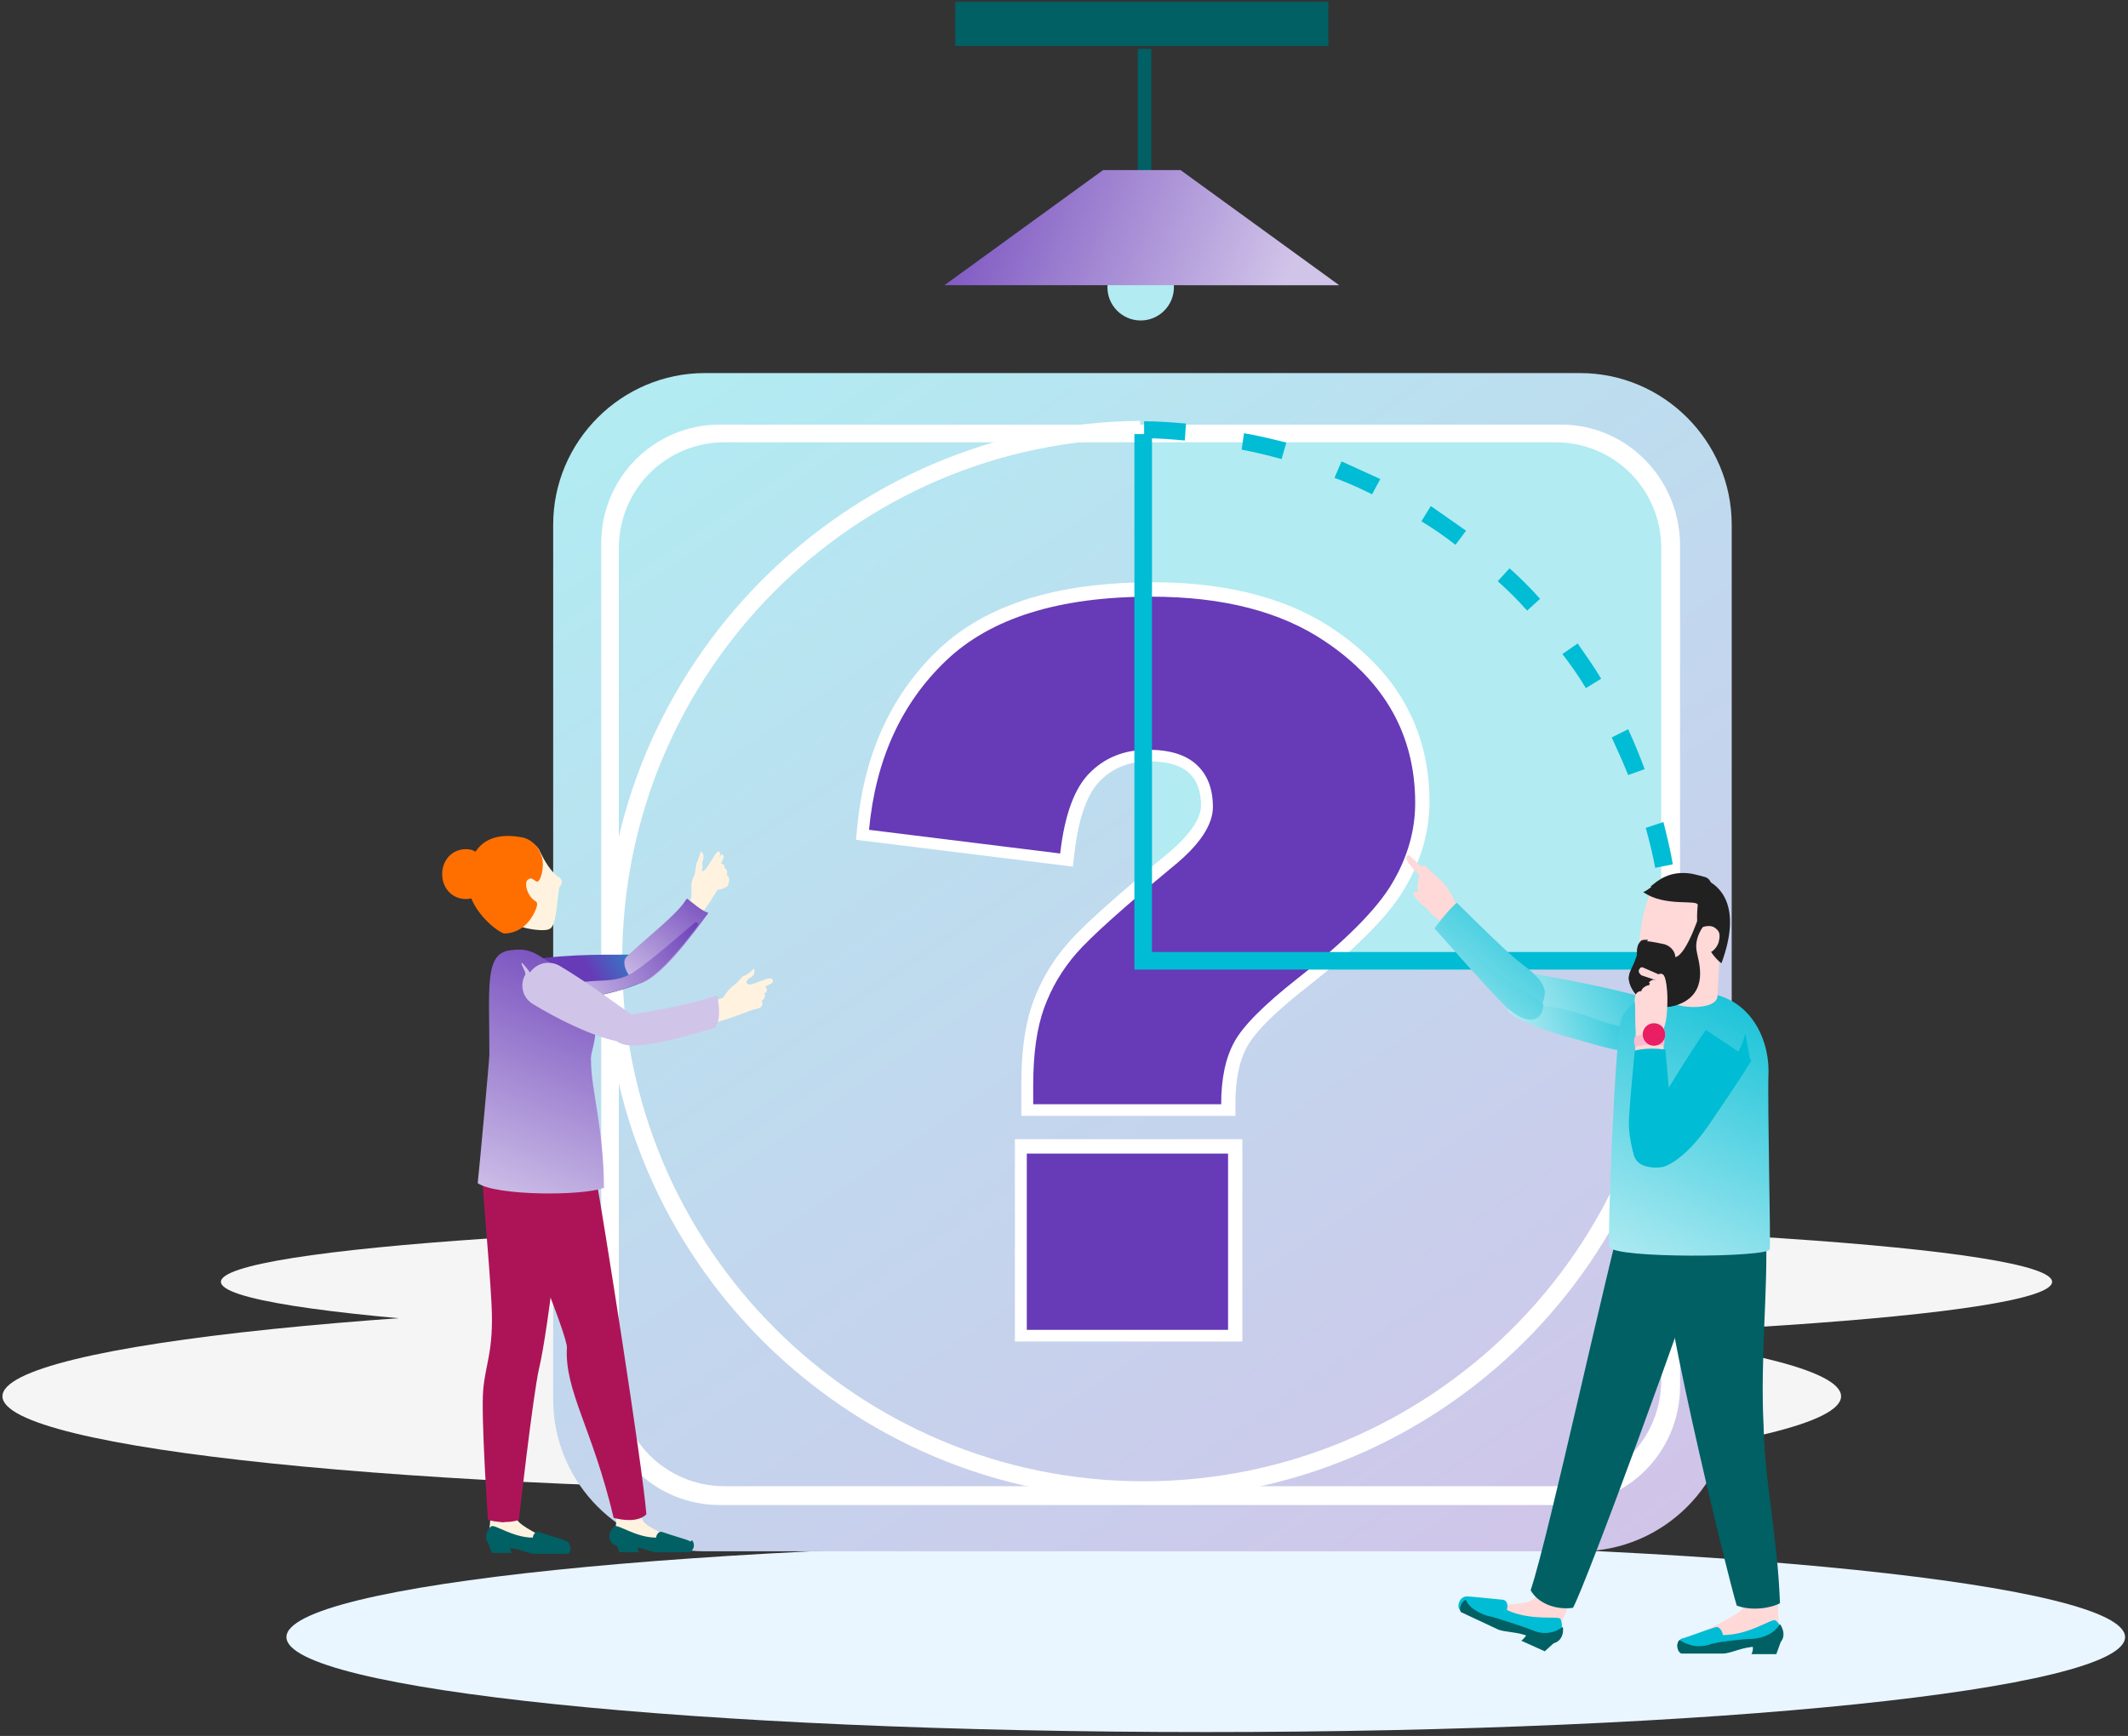 <?xml version="1.0" encoding="UTF-8"?>
<svg width="451px" height="368px" viewBox="0 0 451 368" version="1.1" xmlns="http://www.w3.org/2000/svg" xmlns:xlink="http://www.w3.org/1999/xlink">
    <rect x="0" y="0" width="451" height="368" fill="#333333" stroke="none"/>
    <!-- Generator: Sketch 64 (93537) - https://sketch.com -->
    <title>Faq</title>
    <desc>Created with Sketch.</desc>
    <defs>
        <linearGradient x1="114.617%" y1="-38.307%" x2="9.164%" y2="82.36%" id="linearGradient-1">
            <stop stop-color="#673AB7" offset="0%"></stop>
            <stop stop-color="#D1C4E9" offset="100%"></stop>
            <stop stop-color="#D1C4E9" offset="100%"></stop>
        </linearGradient>
        <linearGradient x1="14.73%" y1="0%" x2="85.263%" y2="103.697%" id="linearGradient-2">
            <stop stop-color="#B2EBF2" offset="0%"></stop>
            <stop stop-color="#D1C4E9" offset="100%"></stop>
        </linearGradient>
        <linearGradient x1="113.594%" y1="35.417%" x2="9.164%" y2="62.752%" id="linearGradient-3">
            <stop stop-color="#00BCD4" offset="0%"></stop>
            <stop stop-color="#B2EBF2" offset="100%"></stop>
            <stop stop-color="#D1C4E9" offset="100%"></stop>
        </linearGradient>
        <linearGradient x1="113.594%" y1="42.552%" x2="9.164%" y2="56.513%" id="linearGradient-4">
            <stop stop-color="#00BCD4" offset="0%"></stop>
            <stop stop-color="#B2EBF2" offset="100%"></stop>
            <stop stop-color="#D1C4E9" offset="100%"></stop>
        </linearGradient>
        <linearGradient x1="110.097%" y1="-20.217%" x2="11.41%" y2="111.399%" id="linearGradient-5">
            <stop stop-color="#00BCD4" offset="0%"></stop>
            <stop stop-color="#B2EBF2" offset="100%"></stop>
            <stop stop-color="#D1C4E9" offset="100%"></stop>
        </linearGradient>
        <linearGradient x1="113.594%" y1="-13.397%" x2="9.164%" y2="105.435%" id="linearGradient-6">
            <stop stop-color="#00BCD4" offset="0%"></stop>
            <stop stop-color="#B2EBF2" offset="100%"></stop>
            <stop stop-color="#D1C4E9" offset="100%"></stop>
        </linearGradient>
        <linearGradient x1="73.733%" y1="-20.217%" x2="34.76%" y2="111.399%" id="linearGradient-7">
            <stop stop-color="#00BCD4" offset="0%"></stop>
            <stop stop-color="#B2EBF2" offset="100%"></stop>
            <stop stop-color="#D1C4E9" offset="100%"></stop>
        </linearGradient>
        <linearGradient x1="135.672%" y1="28.647%" x2="56.628%" y2="46.958%" id="linearGradient-8">
            <stop stop-color="#00BCD4" offset="0%"></stop>
            <stop stop-color="#673AB7" offset="100%"></stop>
        </linearGradient>
        <linearGradient x1="113.305%" y1="-20.217%" x2="9.35%" y2="111.399%" id="linearGradient-9">
            <stop stop-color="#673AB7" offset="0%"></stop>
            <stop stop-color="#D1C4E9" offset="100%"></stop>
            <stop stop-color="#D1C4E9" offset="100%"></stop>
        </linearGradient>
        <linearGradient x1="113.594%" y1="33.924%" x2="9.164%" y2="64.057%" id="linearGradient-10">
            <stop stop-color="#673AB7" offset="0%"></stop>
            <stop stop-color="#D1C4E9" offset="100%"></stop>
            <stop stop-color="#D1C4E9" offset="100%"></stop>
        </linearGradient>
        <linearGradient x1="67.03%" y1="-20.217%" x2="39.065%" y2="111.399%" id="linearGradient-11">
            <stop stop-color="#673AB7" offset="0%"></stop>
            <stop stop-color="#D1C4E9" offset="100%"></stop>
            <stop stop-color="#D1C4E9" offset="100%"></stop>
        </linearGradient>
    </defs>
    <g id="Pricing" stroke="none" stroke-width="1" fill="none" fill-rule="evenodd">
        <g id="About" transform="translate(-133, -1421)">
            <g id="Faq" transform="translate(133, 1421)">
                <g id="Group-4" transform="translate(0, 258)">
                    <g id="Group" transform="translate(240.5, 13.5) scale(-1, 1) rotate(-90) translate(-240.5, -13.5) translate(227, -181)" fill="#F5F5F5">
                        <path d="M13.257,0.085 C20.449,0.085 26.28,86.962 26.28,194.131 C26.28,301.299 20.449,388.176 13.257,388.176 C6.065,388.176 0.235,301.299 0.235,194.131 C0.235,86.962 6.065,0.085 13.257,0.085" id="Path"></path>
                    </g>
                    <g id="Group" transform="translate(195.5, 38) scale(-1, 1) rotate(-90) translate(-195.5, -38) translate(175, -157)" fill="#F5F5F5">
                        <path d="M20.5,0.309 C31.62,0.309 40.633,87.539 40.633,195.144 C40.633,302.749 31.62,389.98 20.5,389.98 C9.381,389.98 0.367,302.749 0.367,195.144 C0.367,87.539 9.381,0.309 20.5,0.309" id="Path"></path>
                    </g>
                    <g id="Group" transform="translate(255.5, 89) scale(-1, 1) rotate(-90) translate(-255.5, -89) translate(235, -106)" fill="#E9F6FF">
                        <path d="M20.449,0.123 C31.569,0.123 40.584,87.354 40.584,194.959 C40.584,302.564 31.569,389.794 20.449,389.794 C9.33,389.794 0.316,302.564 0.316,194.959 C0.316,87.354 9.33,0.123 20.449,0.123" id="Path"></path>
                    </g>
                </g>
                <g id="Group-5" transform="translate(199, 0)">
                    <g id="Group" transform="translate(42.5, 60.5) scale(-1, 1) rotate(-90) translate(-42.5, -60.5) translate(35, 53)" fill="#B2EBF2">
                        <path d="M7.111,0.204 C11.002,0.204 14.157,3.359 14.157,7.25 C14.157,11.142 11.002,14.297 7.111,14.297 C3.219,14.297 0.064,11.142 0.064,7.25 C0.064,3.359 3.219,0.204 7.111,0.204" id="Path"></path>
                    </g>
                    <g id="Group" transform="translate(42, 10)" fill="#006064">
                        <rect id="Rectangle" x="0.126" y="0.364" width="2.877" height="27.493"></rect>
                    </g>
                    <g id="Group" transform="translate(42.807, 60.686) scale(-1, 1) rotate(35.976) translate(-42.807, -60.686) translate(8.307, 35.686)" fill="url(#linearGradient-1)">
                        <polygon id="Path" points="26.534 0.353 68.071 0.353 0.368 49.504 13.236 10.007"></polygon>
                    </g>
                    <g id="Group" transform="translate(3, 0)" fill="#006064">
                        <rect id="Rectangle" x="0.45" y="0.396" width="79.079" height="9.348"></rect>
                    </g>
                </g>
                <g id="Group-6" transform="translate(117, 79)">
                    <g id="Group" transform="translate(190, 148)" fill="#3CB6D5">
                        <path d="M29.258,42.833 C28,36.851 26.491,29.373 22.46,24.387 C21.957,27.379 21.202,30.37 20.699,33.361 C20.448,35.356 20.699,37.599 20.448,39.594 C18.435,31.866 15.92,25.384 11.889,18.404 C8.619,12.672 5.6,4.695 0.569,0.207 C-0.443,6.689 0.066,14.665 1.072,21.146 C2.33,30.37 3.588,39.344 4.845,48.568 C6.606,62.278 10.38,75.24 14.662,88.452 C15.416,91.193 16.423,95.681 17.68,99.918 L32.528,99.918 C32.78,98.422 32.78,96.927 33.031,95.681 C34.541,86.457 35.044,76.486 33.786,67.262 C32.277,59.286 31.27,51.059 29.258,42.833" id="Path"></path>
                    </g>
                    <g id="Group" fill="url(#linearGradient-2)">
                        <path d="M217.859,0.087 L32.396,0.087 C14.697,0.087 0.239,14.545 0.239,32.244 L0.239,217.706 C0.239,235.405 14.697,249.862 32.396,249.862 L217.859,249.862 C235.555,249.862 250.012,235.405 250.012,217.706 L250.012,32.244 C250.012,14.545 235.555,0.087 217.859,0.087" id="Path"></path>
                    </g>
                    <g id="Group" transform="translate(127, 11)" fill="#B2EBF2">
                        <path d="M81.846,0.509 L0.121,0.509 L0.121,112.541 L111.658,112.541 L111.658,30.07 C111.658,13.675 98.239,0.509 81.846,0.509 L68,26" id="Path"></path>
                    </g>
                    <path d="M213.908,11.016 L35.573,11.016 C21.624,11.016 10.417,22.244 10.417,36.215 L10.417,214.853 C10.417,228.825 21.624,240.052 35.573,240.052 L213.908,240.052 C227.855,240.052 239.064,228.825 239.064,214.853 L239.064,36.215 C238.815,22.244 227.606,11.016 213.908,11.016 Z M235.075,213.606 C235.075,226.08 225.111,236.061 212.658,236.061 L36.569,236.061 C24.115,236.061 14.153,226.08 14.153,213.606 L14.153,37.214 C14.153,24.739 24.115,14.759 36.569,14.759 L212.658,14.759 C225.111,14.759 235.075,24.739 235.075,37.214 L235.075,213.606 Z" id="Shape" fill="#FFFFFF"></path>
                    <g id="Group" transform="translate(236.988, 120.422) scale(-1, 1) rotate(28.884) translate(-236.988, -120.422) translate(232.988, 115.922)" fill="#EE8800">
                        <path d="M3.893,0.278 C4.883,2.578 5.965,4.54 7.166,6.721 L3.893,8.525 C2.692,6.344 1.491,4.164 0.506,1.863 L3.893,0.278 Z" id="Path"></path>
                    </g>
                    <path d="M228.371,75.722 C229.475,78.519 230.584,81.317 231.688,83.762 L228.371,85.408 C227.089,82.789 225.801,79.819 224.698,77.022 L228.371,75.722 Z" id="Path" fill="#00BCD4" transform="translate(228.193, 80.565) scale(-1, 1) rotate(46.048) translate(-228.193, -80.565) "></path>
                    <path d="M234.938,95.469 C235.966,98.114 237.151,100.959 238.379,103.455 L234.938,105.081 C233.559,102.385 232.374,99.54 231.194,96.695 L234.938,95.469 Z" id="Path" fill="#00BCD4" transform="translate(234.787, 100.275) scale(-1, 1) rotate(36.576) translate(-234.787, -100.275) "></path>
                    <path d="M202.865,41.5 L206.566,41.5 C206.534,44.498 206.663,47.312 206.983,50.294 L203.298,50.646 C202.979,47.665 202.828,44.498 202.865,41.5" id="Path" fill="#00BCD4" transform="translate(204.921, 46.073) scale(-1, 1) rotate(47.731) translate(-204.921, -46.073) "></path>
                    <path d="M125.721,13.904 C128.597,13.904 131.473,14.144 134.109,14.383 L134.349,10.788 C131.473,10.548 128.597,10.308 125.481,10.308 L125.481,13.904 L125.721,13.904 Z" id="Path" fill="#00BCD4"></path>
                    <path d="M170.804,17.446 C171.73,20.21 172.904,22.979 174.083,25.5 L170.804,27.16 C169.63,24.391 168.456,21.62 167.282,18.85 L170.804,17.446 Z" id="Path" fill="#00BCD4" transform="translate(170.683, 22.303) scale(-1, 1) rotate(88.534) translate(-170.683, -22.303) "></path>
                    <path d="M150.916,10.748 C151.835,13.376 153.042,16.211 154.205,18.8 L150.916,20.328 C149.714,17.493 148.51,14.658 147.552,11.784 L150.916,10.748 Z" id="Path" fill="#00BCD4" transform="translate(150.879, 15.538) scale(-1, 1) rotate(98.975) translate(-150.879, -15.538) "></path>
                    <path d="M189.094,27.581 C190.04,30.326 191.236,33.122 192.481,35.674 L189.094,37.251 C187.903,34.455 186.708,31.66 185.517,28.863 L189.094,27.581 Z" id="Path" fill="#00BCD4" transform="translate(188.999, 32.416) scale(-1, 1) rotate(78.109) translate(-188.999, -32.416) "></path>
                    <path d="M218.392,57.307 C219.35,59.981 220.513,62.788 221.812,65.385 L218.392,67.047 C217.094,64.45 215.931,61.642 214.768,58.835 L218.392,57.307 Z" id="Path" fill="#00BCD4" transform="translate(218.29, 62.177) scale(-1, 1) rotate(57.53) translate(-218.29, -62.177) "></path>
                    <path d="M125.393,235.016 C64.267,235.016 14.867,185.367 14.867,124.491 C14.867,63.614 64.018,14.214 124.645,13.965 L124.645,10.222 C62.022,10.721 11.125,61.868 11.125,124.491 C11.125,187.613 62.521,238.759 125.393,238.759 C188.264,238.759 239.409,187.862 239.664,125.24 L235.918,125.24 C235.669,185.867 186.019,235.016 125.393,235.016" id="Path" fill="#FFFFFF"></path>
                    <g id="Group" transform="translate(64, 44)" fill="#FFFFFF">
                        <path d="M80.837,113.557 L35.456,113.557 L35.456,106.809 C35.456,101.1 35.977,94.83 37.944,89.428 C39.617,84.836 42.064,80.688 45.28,76.996 C47.567,74.369 50.313,71.864 52.9,69.534 C57.189,65.673 61.624,61.947 66.079,58.279 C68.82,56.024 73.54,51.681 73.54,47.777 C73.54,45.184 72.938,42.683 70.987,40.861 C68.834,38.852 65.379,38.405 62.559,38.405 C58.505,38.405 55.035,39.627 52.164,42.501 C48.574,46.096 47.253,53.128 46.701,57.947 L46.384,60.719 L0.421,55.027 L0.671,52.359 C2.027,37.914 7.215,24.919 17.802,14.792 C29.75,3.363 47.286,0.43 63.237,0.43 C76.601,0.43 90.408,2.823 101.66,10.404 C114.638,19.147 121.957,31.193 121.957,46.923 C121.957,53.564 120.031,59.744 116.64,65.446 C114.545,68.965 111.632,72.238 108.751,75.13 C104.747,79.139 100.347,82.846 95.893,86.346 C92.106,89.325 85.615,94.635 83.288,98.91 C81.361,102.45 80.837,106.825 80.837,110.794 L80.837,113.557 Z M34.098,118.493 L82.302,118.493 L82.302,161.38 L34.098,161.38 L34.098,118.493 Z" id="Shape"></path>
                    </g>
                    <g id="Group" transform="translate(67, 47)" fill="#673AB7" fill-rule="nonzero">
                        <path d="M74.809,108.093 L34.974,108.093 L34.974,104.107 C34.974,97.346 35.76,91.866 37.296,87.668 C38.833,83.433 41.083,79.591 44.12,76.103 C47.157,72.616 53.98,66.496 64.591,57.707 C70.236,53.117 73.058,48.883 73.058,45.075 C73.058,41.232 71.915,38.243 69.628,36.144 C67.377,34.009 63.912,32.941 59.303,32.941 C54.302,32.941 50.193,34.578 46.942,37.852 C43.691,41.09 41.619,46.819 40.69,54.932 L0.177,49.915 C1.571,35.077 7.001,23.121 16.468,14.082 C25.935,5.009 40.44,0.49 59.982,0.49 C75.201,0.49 87.489,3.657 96.853,9.99 C109.57,18.53 115.929,29.952 115.929,44.221 C115.929,50.128 114.285,55.821 110.997,61.337 C107.748,66.816 101.031,73.542 90.924,81.477 C83.881,87.027 79.417,91.511 77.595,94.891 C75.737,98.272 74.809,102.648 74.809,108.093 Z M33.617,118.554 L76.273,118.554 L76.273,155.916 L33.617,155.916 L33.617,118.554 Z" id="Shape"></path>
                    </g>
                    <g id="Group" transform="translate(181, 102)" fill="#FFD8D8">
                        <path d="M0.766,0.405 C0.526,0.165 0.047,0.405 0.047,0.884 C0.047,1.843 2.922,4.719 2.922,4.719 C3.161,4.959 3.641,4.959 4.12,4.719 C4.359,4.48 4.359,4.001 4.12,3.521 L0.766,0.405 Z" id="Path"></path>
                    </g>
                    <g id="Group" transform="translate(123, 13)" fill="#00BCD4">
                        <polygon id="Path" points="4.148 0.022 0.422 0.022 0.422 113.543 113.444 113.543 113.444 109.817 4.148 109.817"></polygon>
                    </g>
                </g>
                <g id="Group-3" transform="translate(299, 182.543)">
                    <path d="M54.295,30.791 C49.012,27.77 26.612,23.996 23.845,23.492 C20.066,22.989 19.316,29.281 20.574,30.791 C22.084,32.552 26.109,34.818 32.906,36.579 C38.189,37.838 48.509,42.62 52.031,38.592 C54.295,36.076 59.834,33.811 54.295,30.791" id="Path" fill="url(#linearGradient-3)" fill-rule="nonzero"></path>
                    <path d="M43.099,34.722 C37.9,33.523 36.91,31.846 27.745,30.647 C25.021,30.168 19.569,30.647 20.565,31.846 C22.051,33.523 27.745,35.68 32.701,37.119 C41.614,39.516 46.323,41.673 49.542,39.036 C51.522,37.119 50.779,36.639 43.099,34.722" id="Path" fill="url(#linearGradient-4)" fill-rule="nonzero"></path>
                    <g id="Group" transform="translate(1, 0.457)" fill="#FFD8D8">
                        <path d="M8.073,7.587 C7.354,5.826 5.917,4.063 4.714,3.057 C3.995,2.302 2.557,1.296 2.078,0.54 C1.599,0.037 0.88,1.296 1.359,2.051 C0.88,2.302 0.401,3.309 0.88,3.812 C0.401,4.315 0.161,5.322 0.641,5.826 C-0.078,6.329 0.161,7.335 0.88,8.091 C1.839,8.846 2.557,10.104 4.953,12.117 C5.432,12.369 5.917,13.375 6.396,13.628 C6.87,12.62 9.271,10.104 9.99,9.6 C9.51,9.097 8.313,8.342 8.073,7.587" id="Path"></path>
                    </g>
                    <g id="Group" transform="translate(1, 3.457)" fill="#FFD8D8">
                        <path d="M2.036,0.183 C2.036,1.382 1.078,3.779 0.12,4.498 C0.599,4.738 0.839,5.217 1.557,5.697 C2.276,6.415 3.234,6.655 4.193,6.176 C4.432,5.936 4.911,5.936 5.396,5.936 C6.109,5.697 6.594,4.738 6.109,4.018 C5.151,2.101 2.036,-0.536 2.036,0.183" id="Path"></path>
                    </g>
                    <g id="Group" transform="translate(5, 8.457)" fill="url(#linearGradient-5)" fill-rule="nonzero">
                        <path d="M16.872,11.99 C13.654,9.267 4.736,0.35 4.736,0.35 C4.736,0.35 2.508,2.331 0.027,5.799 C0.027,5.799 10.678,17.935 14.639,21.899 C20.586,28.089 24.052,21.155 23.309,18.678 C22.567,15.954 18.853,13.725 16.872,11.99" id="Path"></path>
                    </g>
                    <path d="M7.303,11.969 C6.808,12.712 6.06,13.454 5.318,14.446 C5.318,14.446 15.968,26.581 19.935,30.545 C24.886,35.498 28.105,33.764 28.105,30.297 C24.144,27.325 19.434,25.343 13.988,20.142 C12.255,18.657 9.284,13.207 7.303,11.969" id="Path" fill="url(#linearGradient-6)" fill-rule="nonzero"></path>
                    <g id="Group" transform="translate(58, 151.457)" fill="#FFD8D8">
                        <path d="M19.463,1.404 C19.463,1.153 13.174,-0.61 13.174,1.404 C13.174,3.165 13.426,5.935 11.916,7.444 C10.15,8.955 3.358,12.478 0.339,12.981 C0.088,13.484 0.591,13.736 1.094,13.987 C3.358,14.743 5.873,14.491 8.138,14.24 C10.905,13.987 13.677,13.736 16.445,13.736 C17.702,13.736 19.212,13.736 19.715,12.478 C20.218,11.723 19.966,10.716 19.966,9.709 C19.715,6.941 19.966,4.173 19.463,1.404" id="Path"></path>
                    </g>
                    <g id="Group" transform="translate(66, 152.457)" fill="#FFD8D8">
                        <path d="M10.713,0.901 C10.713,0.65 9.204,0.145 7.695,0.145 C7.695,0.398 7.946,0.65 7.946,0.65 C10.462,6.69 5.179,11.219 0.142,13.484 C2.663,13.233 5.179,12.981 7.695,12.981 C8.952,12.981 10.462,12.981 10.965,11.723 C11.468,10.967 11.216,9.961 11.216,8.955 C10.965,6.438 11.216,3.67 10.713,0.901" id="Path"></path>
                    </g>
                    <g id="Group" transform="translate(56, 160.457)" fill="#00BCD4">
                        <path d="M21.264,0.503 C20.521,0.023 15.818,3.619 10.118,3.619 C10.118,2.899 9.375,1.701 8.633,1.941 C6.157,2.66 1.948,4.338 1.448,4.338 C-0.038,5.057 0.463,7.454 1.448,7.454 L10.118,7.454 C11.856,7.454 14.332,6.016 17.055,6.016 C20.026,6.016 20.769,6.016 21.264,5.776 C23.745,4.817 22.75,1.462 21.264,0.503" id="Path"></path>
                    </g>
                    <g id="Group" transform="translate(56, 161.457)" fill="#006064">
                        <path d="M16.56,3.42 C14.58,3.42 8.385,4.139 7.395,4.618 C5.909,5.097 4.176,5.097 2.939,4.618 C2.196,4.379 1.701,4.139 0.958,3.659 C-0.038,4.618 0.705,6.536 1.448,6.536 L10.118,6.536 C11.856,6.536 14.332,5.097 17.055,5.097 C20.026,5.097 20.769,5.097 21.264,4.858 C23.492,3.899 23.245,1.742 22.254,0.304 C21.017,2.221 19.036,3.18 16.56,3.42" id="Path"></path>
                    </g>
                    <path d="M72.203,168.116 L77.474,168.116 L78.672,164.761 L72.443,166.438 C72.682,167.158 72.203,168.116 72.203,168.116" id="Path" fill="#006064"></path>
                    <g id="Group" transform="translate(12, 151.457)" fill="#FFD8D8">
                        <path d="M16.603,0.769 C15.861,2.279 14.87,5.048 12.89,5.551 C10.662,6.305 3.229,6.558 0.258,5.551 C0.011,5.802 0.258,6.558 0.506,6.81 C2.239,8.571 4.467,9.326 6.695,10.081 C9.176,11.088 11.652,12.095 14.128,13.353 C15.118,13.856 16.603,14.359 17.594,13.604 C18.336,13.101 18.589,12.095 18.831,11.339 C19.827,8.823 21.06,6.305 22.055,3.538 C22.303,3.286 17.594,-0.992 16.603,0.769" id="Path"></path>
                    </g>
                    <g id="Group" transform="translate(19, 152.457)" fill="#FFD8D8">
                        <path d="M13.289,0.396 L13.289,1.152 C13.038,7.695 6.24,9.457 0.448,9.457 C2.97,10.464 5.234,11.219 7.498,12.477 C8.504,12.981 10.013,13.484 11.02,12.729 C11.78,12.226 12.026,11.219 12.277,10.464 C13.289,7.947 14.547,5.43 15.553,2.662 C15.553,2.158 14.547,1.152 13.289,0.396" id="Path"></path>
                    </g>
                    <path d="M20.333,158.752 C20.586,158.033 20.586,156.834 19.591,156.594 C17.115,156.355 12.411,155.876 11.916,155.876 C10.183,155.876 9.688,158.272 10.431,158.752 C11.173,158.991 15.63,161.148 18.105,162.347 C19.591,163.066 22.567,162.826 25.043,164.024 C27.766,165.223 28.509,165.463 29.004,165.463 C31.98,165.463 32.475,162.347 31.732,160.669 C31.479,159.95 25.29,161.148 20.333,158.752" id="Path" fill="#00BCD4"></path>
                    <path d="M25.785,163.066 C24.052,162.348 18.105,160.429 17.115,160.19 C15.63,159.95 14.144,159.231 12.906,158.273 C12.411,157.792 11.916,157.313 11.668,156.595 C10.431,157.074 10.183,158.991 10.678,159.231 L18.353,162.827 C19.844,163.545 22.814,163.306 25.29,164.504 C28.013,165.703 28.756,165.942 29.251,165.942 C31.732,165.942 32.475,164.025 32.227,162.348 C30.242,163.785 28.013,164.025 25.785,163.066" id="Path" fill="#006064"></path>
                    <path d="M23.801,163.454 L29.266,163.454 L30.737,166.848 L24.326,165.327 C24.278,164.214 23.801,163.454 23.801,163.454" id="Path" fill="#006064" transform="translate(27.269, 165.151) scale(-1, 1) rotate(155.777) translate(-27.269, -165.151) "></path>
                    <path d="M49.488,71.39 C51.885,87.527 56.467,144.388 58.859,156.758 C57.019,159.278 53.124,160.273 49.488,159.293 C47.567,154.771 33.116,90.837 30.655,75.193 C30.969,74.732 44.732,71.267 49.488,71.39" id="Path" fill="#006064" fill-rule="nonzero" transform="translate(44.757, 115.526) scale(-1, 1) rotate(-7.488) translate(-44.757, -115.526) "></path>
                    <path d="M75.265,78.987 C71.552,78.242 55.201,76.501 53.468,79.734 C50.745,84.708 67.338,152.347 69.076,157.818 C72.294,159.062 76.503,158.316 78.236,157.321 C77.741,143.147 75.018,131.957 74.77,119.771 C74.027,105.347 75.76,90.178 75.265,78.987" id="Path" fill="#006064" fill-rule="nonzero"></path>
                    <g id="Group" transform="translate(42, 27.457)" fill="url(#linearGradient-7)" fill-rule="nonzero">
                        <path d="M33.813,16.956 C33.813,9.774 29.537,0.362 18.463,0.362 C13.683,0.362 5.376,-0.382 2.609,6.059 C1.345,9.031 -0.416,53.117 0.088,54.356 C1.094,56.833 33.562,56.585 34.065,54.851 C34.316,52.87 33.562,24.882 33.813,16.956" id="Path"></path>
                    </g>
                    <g id="Group" transform="translate(47, 35.457)" fill="#00BCD4" fill-rule="nonzero">
                        <path d="M0.447,25.859 C-0.296,29.574 4.903,29.822 6.636,29.327 C8.864,28.584 12.583,25.859 16.544,19.915 C23.481,9.76 25.214,6.788 25.214,6.788 L15.554,0.349 C15.306,0.349 1.189,22.144 0.447,25.859" id="Path"></path>
                    </g>
                    <path d="M48.113,63.512 C49.598,64.75 52.322,64.75 53.312,64.502 C55.545,63.759 59.259,61.035 63.22,55.091 C70.157,44.936 71.89,41.964 71.89,41.964 L70.9,36.515 C69.167,44.193 57.278,58.31 48.113,63.512" id="Path" fill="#00BCD4" fill-rule="nonzero"></path>
                    <g id="Group" transform="translate(62.063, 25.576) scale(-1, 1) rotate(49.401) translate(-62.063, -25.576) translate(54.063, 20.076)" fill="#FFD8D8" fill-rule="nonzero">
                        <path d="M8.367,0.488 C10.423,1.92 13.442,-0.079 15.525,1.703 C17.413,3.324 11.013,11.94 8.367,9.672 C5.559,7.592 0.484,3.568 0.484,3.568 C0.484,3.568 6.317,-0.943 8.367,0.488" id="Path"></path>
                    </g>
                    <g id="Group" transform="translate(48, 4.457)" fill="#FFD8D8" fill-rule="nonzero">
                        <path d="M15.422,2.346 C14.416,1.107 12.655,0.364 10.894,0.116 C9.127,-0.131 7.366,0.116 5.857,0.364 C4.599,0.611 3.593,1.107 2.838,2.346 C1.077,5.813 0.826,9.528 0.323,13.243 C0.071,14.977 -0.18,16.959 0.574,18.692 C1.58,21.416 5.102,23.646 7.87,22.655 C14.416,20.674 16.931,14.482 16.931,13.739 C16.931,11.757 17.183,9.776 17.183,7.794 C17.434,6.06 16.931,3.831 15.422,2.346" id="Path"></path>
                    </g>
                    <g id="Group" transform="translate(51, 4.457)" fill="#FFD8D8" fill-rule="nonzero">
                        <path d="M10.467,0.569 C8.958,0.322 4.676,0.818 3.67,5.028 C3.67,5.276 3.418,7.257 3.166,7.505 C2.915,8.744 0.651,10.724 0.399,12.211 C-0.104,14.688 1.154,19.889 2.915,21.374 C3.67,22.118 4.424,22.366 5.179,22.613 L5.682,22.613 C12.228,20.632 14.744,14.193 14.744,13.697 C14.744,11.715 14.995,9.734 14.995,7.752 C14.995,5.771 14.492,3.789 13.234,2.304 C12.731,1.561 11.725,0.818 10.467,0.569" id="Path"></path>
                    </g>
                    <g id="Group" transform="translate(49, 2.457)" fill="#212121" fill-rule="nonzero">
                        <path d="M10.303,0.561 C4.26,-0.195 1.745,3.833 0.235,4.084 C4.763,7.355 11.813,5.594 11.813,6.852 C11.058,14.151 13.573,14.402 14.077,15.661 C14.58,17.171 16.341,18.933 16.844,19.184 C21.126,7.608 17.347,1.568 10.303,0.561" id="Path"></path>
                    </g>
                    <g id="Group" transform="translate(57.199, 4.5) scale(-1, 1) rotate(-80.34) translate(-57.199, -4.5) translate(54.199, -2)" fill="#212121" fill-rule="nonzero">
                        <path d="M3.176,1.091 C3.587,2.031 3.96,2.726 4.415,3.911 C5.946,8.45 4.155,11.281 3.176,12.963 C3.176,12.963 -0.238,7.734 0.027,1.88 C-0.265,0.162 2.148,-0.502 3.176,1.091" id="Path"></path>
                    </g>
                    <g id="Group" transform="translate(59, 13.457)" fill="#FFD8D8" fill-rule="nonzero">
                        <path d="M3.115,0.449 C0.719,1.169 -1.677,4.524 1.677,5.963 C2.635,6.442 3.833,6.202 4.792,5.723 C5.51,5.244 5.99,4.524 6.229,3.805 C6.469,2.846 6.708,1.648 5.75,0.929 C5.031,0.21 4.073,0.21 3.115,0.449" id="Path"></path>
                    </g>
                    <g id="Group" transform="translate(62.544, 16.209) scale(-1, 1) rotate(33.685) translate(-62.544, -16.209) translate(61.044, 14.709)" fill="#FFD8D8" fill-rule="nonzero">
                        <path d="M2.799,0.227 C2.799,0.227 2.317,0.849 2.382,1.402 C2.452,1.954 2.799,2.92 2.799,2.92 C2.799,2.92 -0.242,2.851 0.245,1.332 C0.38,-0.256 2.799,0.227 2.799,0.227" id="Path"></path>
                    </g>
                    <g id="Group" transform="translate(46, 9.457)" fill="#212121" fill-rule="nonzero">
                        <path d="M10.057,10.904 C10.057,9.914 9.308,8.675 7.793,8.18 C6.535,7.932 3.516,7.19 2.762,7.685 C1.504,8.923 2.259,10.162 1.755,11.152 C1.001,13.381 -0.005,14.373 0.246,15.858 C1.001,20.069 6.787,23.289 12.075,20.317 C17.106,17.345 14.842,11.401 14.591,9.667 C13.836,5.951 17.358,2.731 17.358,2.731 L15.597,0.502 C15.597,0.75 12.578,10.409 10.057,10.904" id="Path"></path>
                    </g>
                    <g id="Group" transform="translate(58, 13.457)" fill="#212121">
                        <path d="M0.323,6.005 C1.281,6.724 2.719,0.492 2.719,0.252 C2,1.93 1.281,4.088 0.323,5.286 C0.083,5.526 0.083,5.765 0.323,6.005" id="Path"></path>
                    </g>
                    <g id="Group" transform="translate(46, 16.457)" fill="#212121">
                        <path d="M1.755,9.025 C1.504,7.766 2.007,5.753 2.762,5.502 C3.013,5.249 6.787,5.502 6.787,4.243 C6.787,3.236 4.774,3.739 3.768,2.481 C3.265,1.977 3.768,0.971 4.271,0.215 C3.516,0.215 3.013,0.215 2.762,0.468 C1.504,1.726 2.259,2.984 1.755,3.991 C1.001,6.256 -0.005,7.263 0.246,8.772 C1.001,13.051 6.535,16.071 11.315,13.554 C7.038,15.065 2.51,12.799 1.755,9.025" id="Path"></path>
                    </g>
                    <g id="Group" transform="translate(47, 23.457)" fill="#FFD8D8">
                        <path d="M6.661,0.833 C6.182,0.079 4.984,0.582 4.984,1.841 C4.505,1.589 3.547,2.092 3.547,2.847 C2.828,2.847 1.87,3.602 1.87,4.105 C0.911,4.105 0.432,4.861 0.432,6.12 C0.672,7.629 0.432,9.139 0.672,12.914 C0.672,13.418 0.432,19.458 0.432,19.961 C1.63,19.709 5.464,18.954 6.661,19.206 C6.661,18.45 6.422,12.914 6.661,11.907 C7.38,9.894 7.38,7.126 7.38,5.364 C7.38,4.105 7.141,1.589 6.661,0.833" id="Path"></path>
                    </g>
                    <g id="Group" transform="translate(50, 23.457)" fill="#FFD8D8">
                        <path d="M3.536,0.79 C3.057,0.036 1.859,0.539 1.859,1.797 C1.38,1.545 0.901,1.797 0.422,2.3 C1.141,2.551 1.38,3.055 1.141,3.81 C0.661,5.572 1.859,10.102 2.099,13.122 C2.339,15.387 2.578,17.4 2.578,19.414 L3.536,19.414 C3.536,18.659 3.297,13.122 3.536,12.115 C4.255,10.102 4.255,7.334 4.255,5.572 C4.255,4.062 4.016,1.545 3.536,0.79" id="Path"></path>
                    </g>
                    <g id="Group" transform="translate(48, 22.457)" fill="#FFD8D8">
                        <path d="M5.141,1.824 L1.307,0.146 C0.828,-0.094 0.589,0.146 0.349,0.626 C0.109,1.105 0.828,1.824 1.068,1.824 L4.661,3.022 C5.141,3.261 5.38,3.022 5.62,2.543 C5.859,2.303 5.62,2.063 5.141,1.824" id="Path"></path>
                    </g>
                    <path d="M53.422,36.919 C50.786,36.44 48.391,36.919 47.672,37.159 C47.672,37.159 47.432,37.159 47.432,37.399 C47.193,38.118 47.432,38.837 47.432,39.076 C47.432,39.316 47.672,39.316 47.672,39.316 C50.307,38.597 52.703,39.076 53.422,39.076 C53.661,39.076 53.661,39.076 53.661,38.837 C53.901,38.357 53.661,37.639 53.422,36.919 C53.661,37.159 53.661,37.159 53.422,36.919" id="Path" fill="#F8BBD0"></path>
                    <g id="Group" transform="translate(0, 6.457)" fill="#FFD8D8">
                        <path d="M1.401,0.183 C1.161,-0.057 0.922,-0.057 0.682,0.183 C0.443,0.423 0.443,0.662 0.682,0.902 C0.682,0.902 2.359,3.059 3.078,3.299 C3.318,3.299 3.557,3.059 3.318,2.82 L1.401,0.183 Z" id="Path"></path>
                    </g>
                    <g id="Group" transform="translate(1, 3.457)" fill="#FFD8D8">
                        <path d="M1.839,0.217 C1.599,-0.023 1.12,-0.023 0.641,0.217 C0.401,0.457 0.401,0.936 0.641,1.415 C0.641,1.415 3.516,4.051 4.714,4.051 C4.953,4.051 5.432,3.572 4.953,3.333 L1.839,0.217 Z" id="Path"></path>
                    </g>
                    <g id="Group" transform="translate(1, 4.457)" fill="#FFD8D8">
                        <path d="M1.599,0.58 C1.359,0.34 0.88,0.34 0.641,0.58 C0.401,0.82 0.401,1.299 0.641,1.539 C0.641,1.539 3.276,3.936 4.234,3.936 C4.474,3.936 4.714,3.457 4.474,3.217 L1.599,0.58 Z" id="Path"></path>
                    </g>
                    <path d="M47.474,40.18 C47.474,40.18 46.516,49.84 46.276,54.051 C46.036,56.775 46.516,59.499 47.234,62.224 C47.953,64.949 55.62,66.682 55.385,58.013 C55.141,52.317 53.943,39.933 53.943,39.933 C49.87,39.438 47.474,40.18 47.474,40.18" id="Path" fill="#00BCD4" fill-rule="nonzero"></path>
                    <g id="Group" transform="translate(51.5, 36.457) scale(-1, 1) rotate(-90) translate(-51.5, -36.457) translate(48.5, 33.957)" fill="#FFFFFF">
                        <path d="M2.703,0.066 C4.026,0.066 5.099,1.14 5.099,2.463 C5.099,3.787 4.026,4.86 2.703,4.86 C1.38,4.86 0.307,3.787 0.307,2.463 C0.307,1.14 1.38,0.066 2.703,0.066" id="Path"></path>
                    </g>
                    <g id="Group" transform="translate(51.5, 36.457) scale(-1, 1) rotate(-90) translate(-51.5, -36.457) translate(48.5, 33.957)" fill="#E91E63">
                        <path d="M2.703,0.066 C4.026,0.066 5.099,1.14 5.099,2.463 C5.099,3.787 4.026,4.86 2.703,4.86 C1.38,4.86 0.307,3.787 0.307,2.463 C0.307,1.14 1.38,0.066 2.703,0.066" id="Path"></path>
                    </g>
                </g>
                <g id="Group-2" transform="translate(93, 177)">
                    <g id="Group" transform="translate(37, 143)" fill="#FFF3E0">
                        <path d="M13.751,6.514 C11.234,5.556 7.71,3.878 6.703,2.919 C5.948,2.2 5.948,1.242 5.697,0.282 C4.942,0.522 3.935,0.761 3.18,0.761 C2.174,0.761 1.419,0.522 0.663,0.282 C0.663,1.721 0.663,3.158 0.412,4.597 C0.412,5.316 0.16,6.035 0.412,6.514 C0.915,7.233 1.922,7.473 2.928,7.473 C5.194,7.473 7.206,7.713 9.472,7.953 C11.234,8.193 13.246,8.432 15.008,7.713 C15.26,7.713 15.763,7.233 15.763,6.994 C15.008,6.994 14.505,6.754 13.751,6.514" id="Path"></path>
                    </g>
                    <g id="Group" transform="translate(18, 25)" fill="url(#linearGradient-8)">
                        <path d="M4.672,1.049 C1.948,1.3 0.214,3.817 0.461,6.586 C0.709,9.102 3.186,10.864 5.662,10.613 C11.359,10.11 20.028,8.599 25.477,6.082 L24.486,0.294 C22.009,0.546 13.588,0.042 4.672,1.049" id="Path"></path>
                    </g>
                    <g id="Group" transform="translate(40, 3)" fill="#FFF3E0">
                        <path d="M20.253,4.942 C20.5,4.447 20.5,3.703 19.758,3.455 C20.005,2.96 19.51,2.465 19.014,2.465 C19.51,1.475 20.005,0.731 19.262,0.483 C18.766,0.483 17.528,2.96 16.786,3.951 C15.794,5.437 14.804,4.198 14.061,5.684 C13.318,7.171 13.566,8.409 13.566,9.648 C13.566,10.638 13.07,11.133 12.822,11.628 C11.088,14.601 5.639,18.812 0.934,23.022 C-0.552,24.508 1.182,28.224 2.667,27.976 C6.631,27.728 13.566,16.582 16.29,12.867 C18.271,10.143 19.262,8.161 20.005,7.171 C20.996,6.181 20.996,5.437 20.253,4.942" id="Path"></path>
                    </g>
                    <path d="M39.784,25.824 C38.274,27.333 40.792,31.361 42.553,31.361 C46.579,31.109 54.381,20.287 57.15,16.511 C55.892,16.26 53.626,14.246 52.619,13.491 L52.368,13.743 C50.606,16.763 44.315,21.545 39.784,25.824 Z" id="Path" fill="url(#linearGradient-9)"></path>
                    <path d="M54.321,18.544 C51.049,21.313 45.261,26.346 41.988,28.612 C38.213,31.379 35.193,30.624 30.915,31.127 C26.385,31.631 23.113,34.148 19.086,33.897 C20.093,35.406 21.603,35.658 23.113,35.658 C28.399,35.155 36.451,33.897 41.988,31.631 C45.261,31.379 51.301,24.081 54.824,19.299 C55.327,18.796 54.572,18.293 54.321,18.544" id="Path" fill="url(#linearGradient-10)"></path>
                    <g id="Group" transform="translate(11, 1)" fill="#FFF3E0" fill-rule="nonzero">
                        <path d="M14.582,8.048 C12.82,7.041 11.309,4.273 10.554,2.762 C9.045,-1.264 3.005,0.498 0.991,4.524 C-0.015,6.79 -0.015,9.307 0.74,11.571 C1.494,14.591 3.508,17.359 6.275,18.367 C7.283,18.87 11.561,19.624 12.568,18.87 C14.078,18.115 14.078,11.571 14.582,10.061 C15.588,8.803 14.833,8.299 14.582,8.048" id="Path"></path>
                    </g>
                    <g id="Group" transform="translate(6, 0)" fill="#FF6F00" fill-rule="nonzero">
                        <path d="M11.537,0.498 C1.974,-1.264 -0.04,5.531 0.211,10.564 C0.463,15.598 5.748,20.128 7.762,20.883 C8.014,20.883 12.04,21.134 14.305,16.352 C14.808,15.346 15.06,14.34 14.557,14.088 C12.795,13.081 12.04,10.312 12.795,9.558 C13.802,8.55 14.557,10.312 15.06,9.809 C15.816,9.306 16.57,5.783 15.564,4.021 C15.06,2.259 13.299,0.749 11.537,0.498" id="Path"></path>
                    </g>
                    <g id="Group" transform="translate(6, 3)" fill="#FF6F00" fill-rule="nonzero">
                        <path d="M5.954,8.55 C5.954,7.795 6.673,6.034 6.673,5.278 C7.392,1.755 4.516,-1.013 1.64,0.749 C-0.038,1.755 -1.236,7.795 2.359,12.577 C3.557,14.339 6.434,17.107 7.871,17.107 C9.549,16.855 5.715,11.822 5.954,8.55" id="Path"></path>
                    </g>
                    <g id="Group" transform="translate(5, 8.5) scale(-1, 1) translate(-5, -8.5) translate(0, 3)" fill="#FF6F00" fill-rule="nonzero">
                        <path d="M4.253,0.018 C7.13,0.018 9.286,2.283 9.286,5.303 C9.286,8.323 7.13,10.589 4.253,10.589 C1.377,10.589 0.418,8.323 0.418,5.303 C0.418,2.283 1.377,0.018 4.253,0.018" id="Path"></path>
                    </g>
                    <g id="Group" transform="translate(37, 143)" fill="#FFF3E0">
                        <path d="M13.751,6.034 C12.743,6.034 11.988,6.274 11.234,6.274 C7.71,6.034 4.186,3.877 3.18,0.521 C2.174,0.521 1.419,0.281 0.663,0.042 C0.663,1.48 0.663,2.918 0.412,4.356 C0.412,5.076 0.16,5.795 0.412,6.274 C0.915,6.993 1.922,7.232 2.928,7.232 C5.194,7.232 7.206,7.472 9.472,7.713 C11.234,7.952 13.246,8.192 15.008,7.472 C15.26,7.472 15.763,6.993 15.763,6.753 C15.008,6.514 14.505,6.274 13.751,6.034" id="Path"></path>
                    </g>
                    <path d="M53.109,149.679 C52.857,149.44 49.334,148.481 47.32,147.761 C46.566,147.522 46.062,148.481 46.062,148.96 C41.784,148.96 38.009,146.084 37.253,146.563 C36.247,147.282 35.24,149.679 37.506,150.638 C37.757,150.878 38.512,150.878 40.777,150.878 C42.791,150.878 44.804,152.077 46.314,152.077 L53.109,152.077 C53.864,152.077 54.368,150.159 53.109,149.679" id="Path" fill="#006064"></path>
                    <g id="Group" transform="translate(10, 140)" fill="#FFF3E0" fill-rule="nonzero">
                        <path d="M7.118,5.79 C5.86,4.782 6.363,2.518 6.112,1.259 C6.112,-0.25 1.078,1.008 1.078,1.259 C0.826,3.524 1.078,5.538 0.575,7.802 C0.575,8.558 0.323,9.313 0.575,9.816 C1.078,10.571 2.085,10.823 3.092,10.823 C5.357,10.823 7.369,11.075 9.635,11.075 C11.397,11.326 13.409,11.578 15.172,10.823 C15.424,10.823 15.927,10.32 15.927,10.068 C13.662,9.816 8.377,7.048 7.118,5.79" id="Path"></path>
                    </g>
                    <path d="M37.397,150.093 L42.596,150.093 L40.854,152.431 L36.8,151.214 C36.8,151.214 37.493,150.642 37.397,150.093" id="Path" fill="#006064" transform="translate(39.698, 151.262) scale(-1, 1) rotate(-16.703) translate(-39.698, -151.262) "></path>
                    <g id="Group" transform="translate(11, 139)" fill="#FFF3E0" fill-rule="nonzero">
                        <path d="M2.663,1.008 C2.663,0.756 2.903,0.756 2.903,0.505 C1.705,0.756 0.745,1.008 0.745,1.26 C0.506,3.525 0.745,5.539 0.266,7.803 C0.266,8.559 0.027,9.313 0.266,9.816 C0.745,10.571 1.705,10.823 2.663,10.823 C4.581,10.823 6.497,11.074 8.416,11.074 C4.581,9.313 0.745,5.79 2.663,1.008" id="Path"></path>
                    </g>
                    <path d="M26.977,149.679 C26.726,149.44 23.202,148.481 21.189,147.761 C20.433,147.522 19.93,148.481 19.93,148.96 C15.651,148.96 11.876,146.084 11.122,146.563 C10.115,147.282 9.108,149.919 11.373,150.638 C11.625,150.878 12.381,150.878 14.645,150.878 C16.659,150.878 18.671,152.077 20.182,152.077 L26.977,152.077 C27.732,152.077 28.235,150.159 26.977,149.679" id="Path" fill="#006064" fill-rule="nonzero"></path>
                    <path d="M10.754,148.712 L13.668,148.712 L15.115,152.691 C15.115,152.691 14.242,152.478 13.859,152.883 L10.754,148.712 Z" id="Path" fill="#006064" fill-rule="nonzero" transform="translate(12.934, 150.798) scale(-1, 1) rotate(109.974) translate(-12.934, -150.798) "></path>
                    <path d="M11.59,99.417 C12.069,109.364 10.391,111.851 9.911,117.571 C9.432,123.29 10.87,145.174 10.87,145.174 C10.87,145.174 12.309,145.671 13.986,145.671 C13.267,137.464 12.069,130.004 15.185,123.29 C16.143,121.052 16.623,114.834 16.623,112.349 C16.623,107.126 15.185,98.422 17.342,90.962 C18.061,88.226 18.3,72.062 18.3,72.062 L9.192,71.068 C9.432,71.068 11.11,89.718 11.59,99.417" id="Path" fill="#AD1457" fill-rule="nonzero"></path>
                    <g id="Group" transform="translate(9, 71)" fill="#AD1457" fill-rule="nonzero">
                        <path d="M2.172,28.46 C2.675,38.408 0.913,40.894 0.41,46.614 C-0.093,52.333 1.417,74.217 1.417,74.217 C1.417,74.217 4.94,75.212 7.96,74.217 C7.96,74.217 10.98,47.608 12.239,42.137 C14.252,33.931 17.776,1.852 17.776,1.852 L0.158,0.359 C-0.093,0.111 1.669,18.761 2.172,28.46" id="Path"></path>
                    </g>
                    <g id="Group" transform="translate(14, 72)" fill="#AD1457" fill-rule="nonzero">
                        <path d="M0.266,0.404 C0.018,1.399 0.266,2.642 0.761,3.886 C1.999,6.87 13.393,34.224 13.145,36.711 C12.65,45.912 18.594,53.87 23.053,72.769 C24.787,73.266 28.254,73.763 29.987,72.023 C29.244,62.076 20.576,7.367 19.337,0.901 C19.337,0.901 5.467,2.393 0.266,0.404" id="Path"></path>
                    </g>
                    <path d="M33.257,40.381 C33.257,37.657 27.313,29.235 23.846,27.253 C20.377,25.025 19.14,23.786 14.681,24.53 C9.728,25.52 10.718,32.455 10.718,46.573 C10.718,47.563 8.489,71.836 8.242,73.817 C12.204,76.541 30.532,76.541 34.991,74.808 C34.991,62.671 32.266,53.755 32.266,48.058 C32.019,46.077 33.257,44.591 33.257,40.381" id="Path" fill="url(#linearGradient-11)" fill-rule="nonzero"></path>
                    <path d="M20.733,35.956 C25.687,38.975 33.365,43.002 39.309,44.009 L42.033,38.723 C39.557,37.466 33.117,32.18 25.438,27.651 C22.963,26.392 20.238,27.399 18.999,29.663 C17.761,31.929 18.504,34.697 20.733,35.956 Z" id="Path" fill="#D1C4E9"></path>
                    <g id="Group" transform="translate(37, 30)" fill="#FFF3E0">
                        <path d="M29.398,1.623 C27.636,2.126 28.643,0.365 27.132,0.868 C25.623,1.623 24.364,2.629 23.358,4.392 C22.854,5.147 9.011,7.915 2.469,8.67 C0.203,8.922 -0.552,12.948 0.959,13.956 C4.482,16.22 19.079,10.432 23.609,9.174 C26.881,8.166 28.894,7.16 30.153,6.908 C31.411,6.657 31.914,6.154 31.411,5.147 C31.914,4.896 32.418,4.14 31.914,3.637 C32.669,3.385 32.669,2.629 32.166,2.126 C33.172,1.623 34.18,1.372 33.676,0.617 C33.424,-0.138 30.405,1.372 29.398,1.623" id="Path"></path>
                    </g>
                    <path d="M59,34 C56.028,35.198 45.417,37.546 39.224,38.265 C36.995,38.504 36.748,43.058 38.234,44.018 C41.701,46.174 54.085,42.1 58.543,40.902 C59.514,39.634 59.667,37.333 59,34 Z" id="Path" fill="#D1C4E9"></path>
                    <g id="Group" transform="translate(62, 28)" fill="#FFF3E0">
                        <path d="M2.403,1.99 L0.006,4.626 L1.923,4.386 C2.403,4.146 3.122,3.428 3.601,2.469 C4.8,1.99 5.04,1.27 4.8,0.312 C3.601,1.51 3.122,1.749 2.403,1.99" id="Path"></path>
                    </g>
                    <g id="Group" transform="translate(57, 4)" fill="#FFF3E0">
                        <path d="M3.975,4.448 C4.214,3.969 4.214,3.249 3.495,3.009 C3.735,2.53 3.256,2.051 2.776,2.051 C3.256,1.093 3.735,0.373 3.016,0.133 C2.536,0.133 1.338,2.53 0.619,3.489 C0.139,4.208 -0.579,6.365 1.338,7.324 C2.536,8.043 3.735,7.084 4.214,6.845 C4.693,5.647 4.693,4.927 3.975,4.448" id="Path"></path>
                    </g>
                    <g id="Group" transform="translate(54, 3)" fill="#FFF3E0">
                        <path d="M1.546,0.488 C1.066,1.925 0.827,2.644 0.586,3.123 L0.107,6.24 L1.546,5.281 C1.785,4.802 2.025,3.843 1.785,2.884 C2.264,1.925 2.264,0.967 1.546,0.488" id="Path"></path>
                    </g>
                    <path d="M52.354,150.199 C49.586,150.679 46.314,149.96 43.546,149.481 C40.777,149.001 38.764,148.282 36.75,147.084 C36.247,148.042 36.247,149.481 37.757,150.199 C38.009,150.44 38.764,150.44 41.029,150.44 C43.042,150.44 45.055,151.638 46.566,151.638 L53.361,151.638 C54.116,151.638 54.368,150.199 53.613,149.481 C53.361,149.96 52.857,150.199 52.354,150.199" id="Path" fill="#006064"></path>
                    <path d="M25.97,150.721 C24.712,150.961 23.453,150.961 22.447,150.721 C21.692,150.482 16.659,150.003 15.148,149.763 C13.387,149.763 11.625,148.804 10.87,147.366 C10.115,148.325 10.115,150.003 11.625,150.961 C11.876,151.201 12.632,151.201 14.896,151.201 C16.91,151.201 18.924,152.399 20.433,152.399 L27.229,152.399 C27.984,152.399 28.235,150.961 27.481,150.242 C26.977,150.242 26.474,150.482 25.97,150.721" id="Path" fill="#006064" fill-rule="nonzero"></path>
                    <path d="M57.572,38.69 C52.286,41.71 46.498,42.717 40.71,41.207 C40.206,41.207 38.193,40.453 37.941,40.2 C37.69,40.2 37.69,39.948 37.438,39.948 C31.398,37.433 23.847,34.663 19.569,29.63 C19.569,29.378 17.807,27.114 17.556,27.114 C17.304,27.365 18.562,29.126 18.311,29.63 C17.053,31.896 17.807,34.663 20.073,35.922 C24.602,38.69 31.901,42.465 37.69,43.723 C41.213,45.989 53.797,41.71 58.326,40.453 C58.326,40.2 57.823,39.445 57.572,38.69 C57.572,38.438 57.572,38.69 57.572,38.69" id="Path" fill="#D1C4E9"></path>
                </g>
            </g>
        </g>
    </g>
</svg>